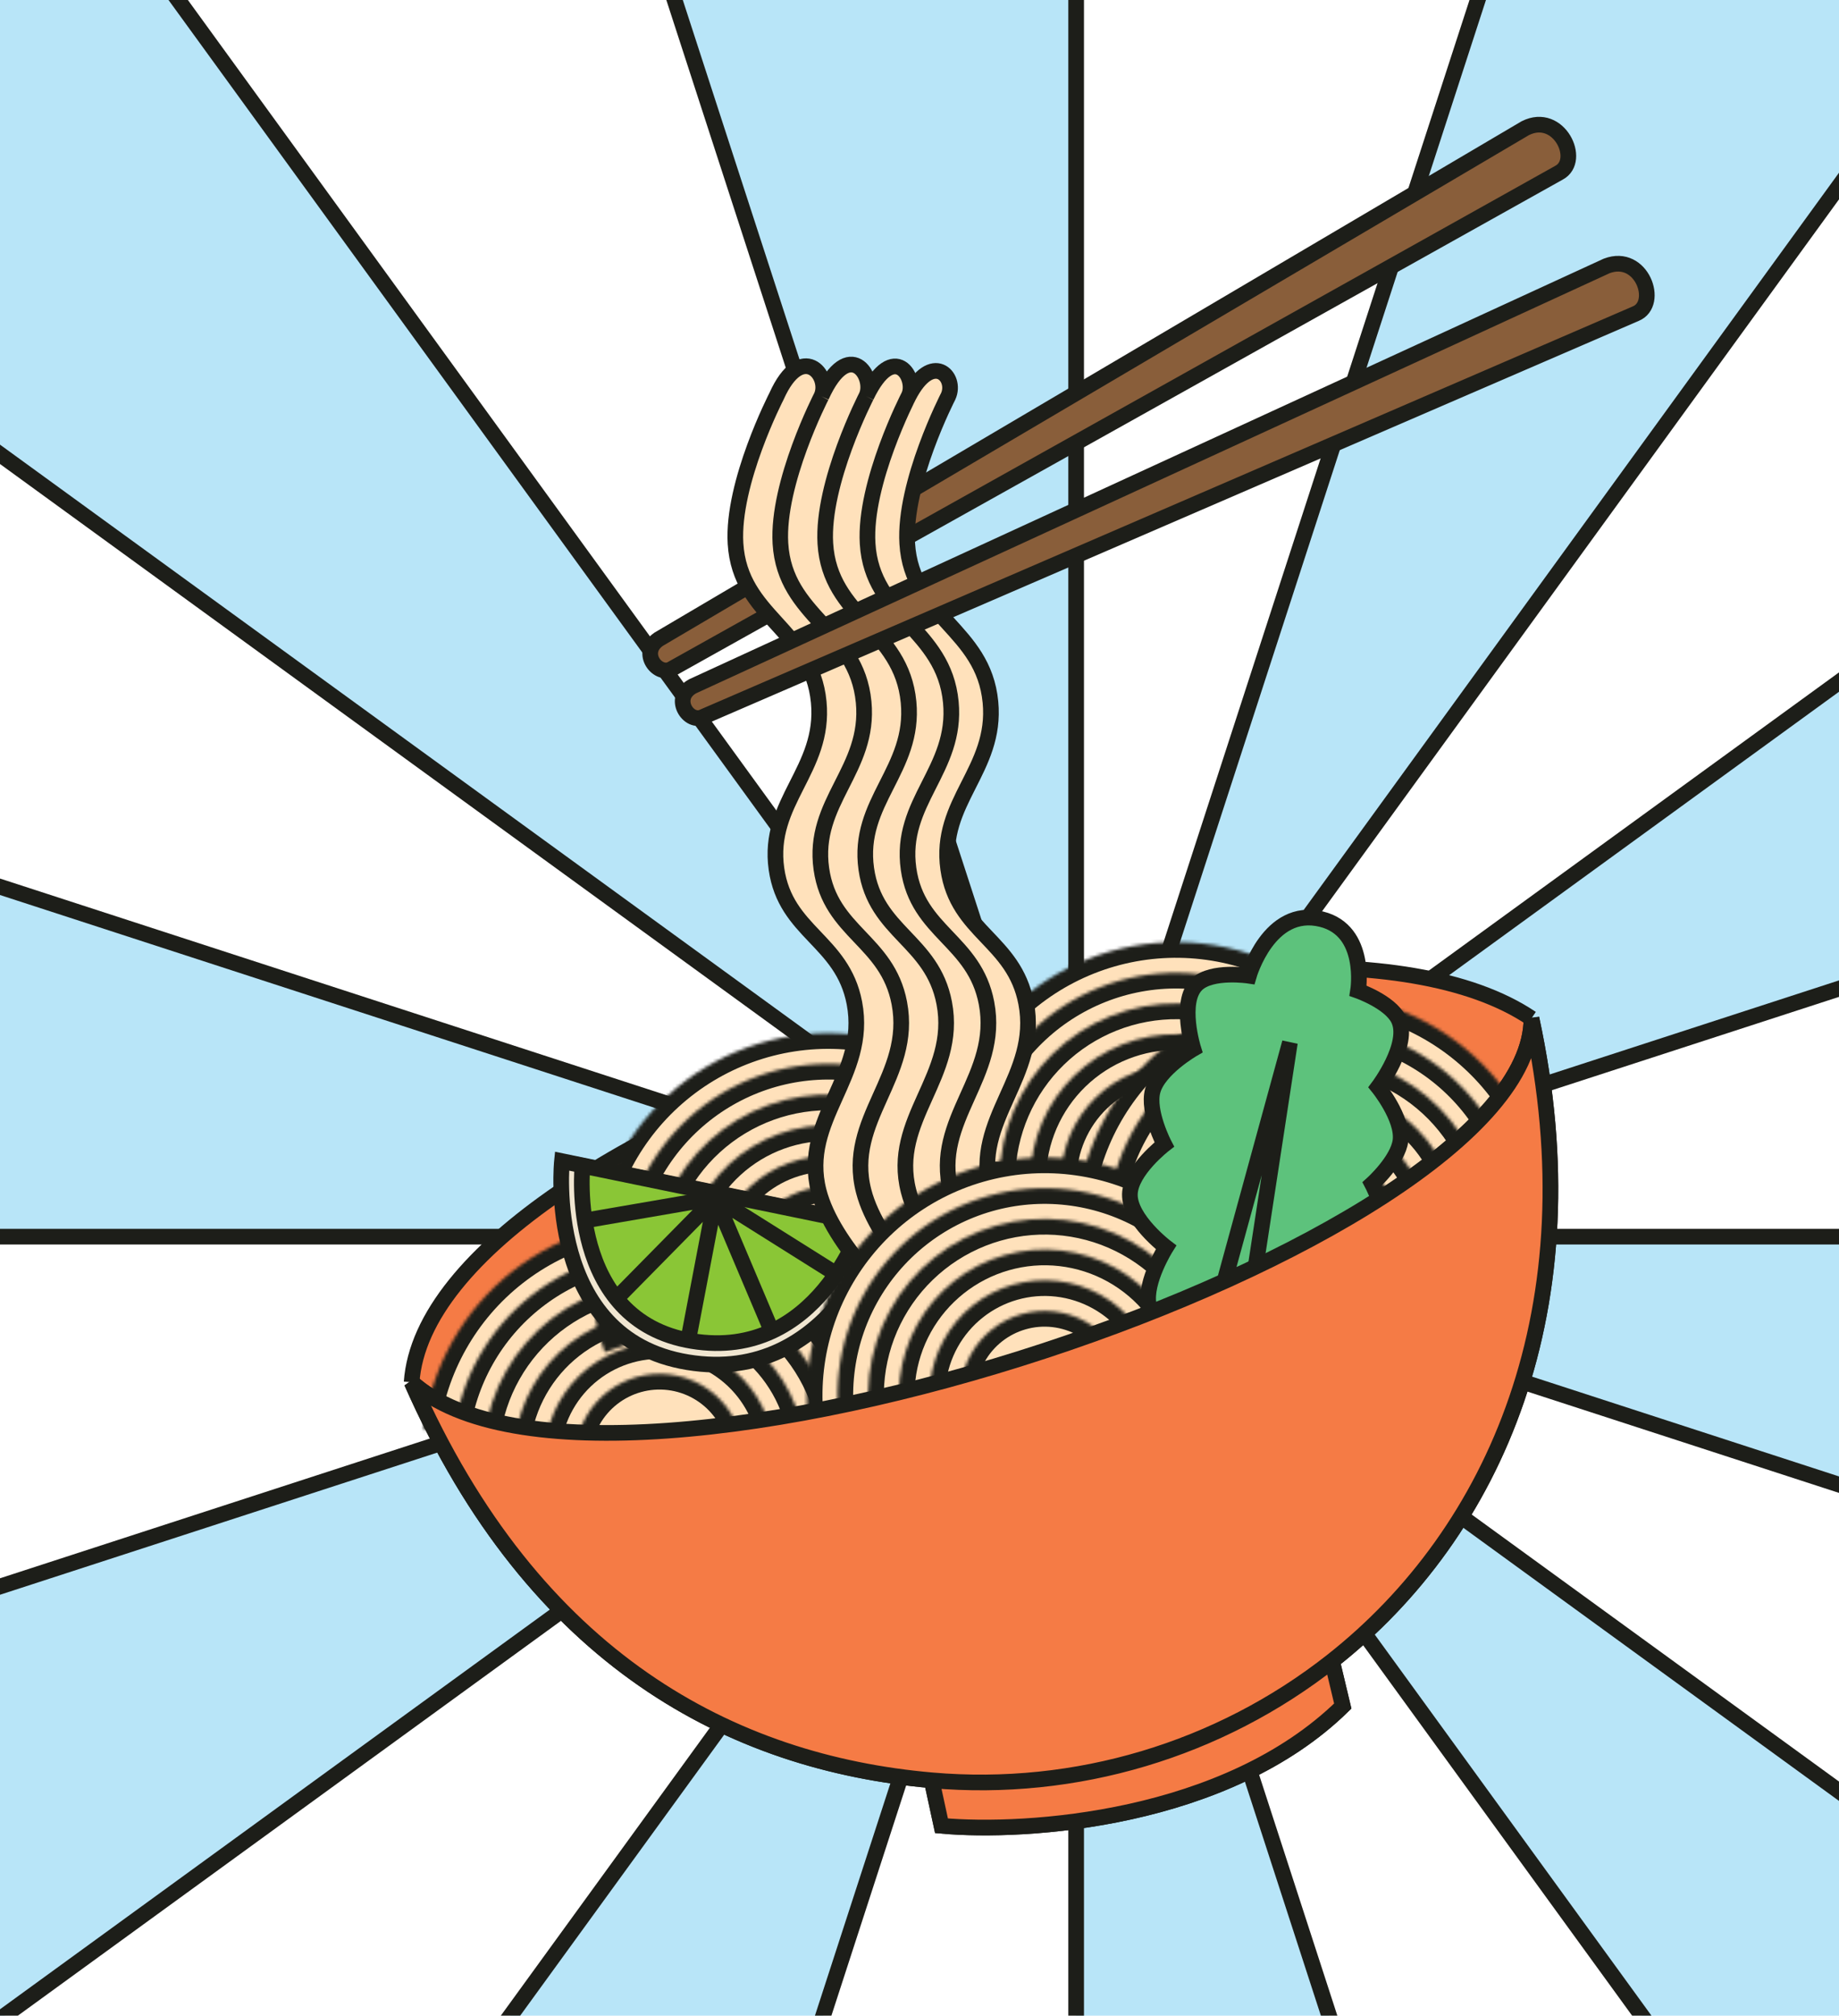 <svg width="587" height="643" viewBox="0 0 587 643" fill="none" xmlns="http://www.w3.org/2000/svg">
<g clip-path="url(#clip0_271_130)">
<path d="M888 394.5C888 451.637 879.007 508.419 861.35 562.76L343.5 394.5H888Z" fill="#B8E5F8" stroke="#1D1E19" stroke-width="5"/>
<path d="M784.01 714.549C750.425 760.774 709.774 801.425 663.549 835.01L343.5 394.5L784.01 714.549Z" fill="#B8E5F8" stroke="#1D1E19" stroke-width="5"/>
<path d="M511.76 912.35C457.419 930.007 400.637 939 343.5 939L343.5 394.5L511.76 912.35Z" fill="#B8E5F8" stroke="#1D1E19" stroke-width="5"/>
<path d="M175.24 912.35C120.899 894.694 69.676 868.594 23.451 835.01L343.5 394.5L175.24 912.35Z" fill="#B8E5F8" stroke="#1D1E19" stroke-width="5"/>
<path d="M-97.01 714.549C-130.594 668.324 -156.694 617.101 -174.35 562.76L343.5 394.5L-97.01 714.549Z" fill="#B8E5F8" stroke="#1D1E19" stroke-width="5"/>
<path d="M-201 394.5C-201 337.362 -192.007 280.581 -174.35 226.24L343.5 394.5L-201 394.5Z" fill="#B8E5F8" stroke="#1D1E19" stroke-width="5"/>
<path d="M-97.01 74.451C-63.425 28.226 -22.774 -12.425 23.451 -46.01L343.5 394.5L-97.01 74.451Z" fill="#B8E5F8" stroke="#1D1E19" stroke-width="5"/>
<path d="M175.24 -123.35C229.581 -141.007 286.363 -150 343.5 -150L343.5 394.5L175.24 -123.35Z" fill="#B8E5F8" stroke="#1D1E19" stroke-width="5"/>
<path d="M511.76 -123.35C566.101 -105.694 617.324 -79.594 663.549 -46.01L343.5 394.5L511.76 -123.35Z" fill="#B8E5F8" stroke="#1D1E19" stroke-width="5"/>
<path d="M784.01 74.451C817.594 120.676 843.694 171.9 861.35 226.241L343.5 394.5L784.01 74.451Z" fill="#B8E5F8" stroke="#1D1E19" stroke-width="5"/>
<path d="M497.643 55.087C504.988 51.169 497.643 35.501 486.871 40.887L210.223 203.938C203.857 208.345 210.223 216.179 214.629 213.242L497.643 55.087Z" fill="#895E3A" stroke="#1D1E19" stroke-width="5"/>
<path d="M131.39 440.926C137.265 357.686 410.487 271.999 488.829 324.88C508.746 416.831 477.504 488.687 425.176 529.876L428.603 544.241C391.39 580.67 327.709 584.881 300.519 582.433L297.379 567.931C234.008 562.381 170.561 529.876 131.39 440.926Z" fill="#F57B45"/>
<path d="M131.39 440.926C192.595 496.255 488.829 397.837 488.829 324.88M131.39 440.926C137.265 357.686 410.487 271.999 488.829 324.88M131.39 440.926C170.561 529.876 234.008 562.381 297.379 567.931M488.829 324.88C508.746 416.831 477.504 488.687 425.176 529.876M297.379 567.931L300.519 582.433C327.709 584.881 391.39 580.67 428.603 544.241L425.176 529.876M297.379 567.931C343.429 571.965 389.267 558.141 425.176 529.876" stroke="#1D1E19" stroke-width="5"/>
<mask id="path-14-inside-1_271_130" fill="white">
<path d="M285.851 474.376C287.055 464.483 286.298 454.449 283.625 444.847C280.951 435.246 276.413 426.265 270.268 418.418C264.124 410.571 256.494 404.01 247.814 399.112C239.134 394.213 229.575 391.072 219.681 389.868C209.787 388.664 199.754 389.42 190.152 392.094C180.551 394.768 171.57 399.306 163.723 405.451C155.876 411.595 149.315 419.225 144.417 427.905C139.518 436.584 136.377 446.144 135.173 456.038L210.512 465.207L285.851 474.376Z"/>
</mask>
<path d="M285.851 474.376C287.055 464.483 286.298 454.449 283.625 444.847C280.951 435.246 276.413 426.265 270.268 418.418C264.124 410.571 256.494 404.01 247.814 399.112C239.134 394.213 229.575 391.072 219.681 389.868C209.787 388.664 199.754 389.42 190.152 392.094C180.551 394.768 171.57 399.306 163.723 405.451C155.876 411.595 149.315 419.225 144.417 427.905C139.518 436.584 136.377 446.144 135.173 456.038L210.512 465.207L285.851 474.376Z" fill="#FFE1BB" stroke="#1D1E19" stroke-width="10" mask="url(#path-14-inside-1_271_130)"/>
<mask id="path-15-inside-2_271_130" fill="white">
<path d="M276.129 473.194C277.178 464.576 276.519 455.837 274.19 447.475C271.862 439.112 267.909 431.29 262.557 424.456C257.206 417.621 250.56 411.907 243 407.641C235.441 403.374 227.115 400.638 218.498 399.59C209.881 398.541 201.141 399.2 192.779 401.528C184.416 403.857 176.595 407.81 169.76 413.162C162.925 418.513 157.211 425.159 152.945 432.718C148.678 440.278 145.942 448.604 144.894 457.221L210.511 465.207L276.129 473.194Z"/>
</mask>
<path d="M276.129 473.194C277.178 464.576 276.519 455.837 274.19 447.475C271.862 439.112 267.909 431.29 262.557 424.456C257.206 417.621 250.56 411.907 243 407.641C235.441 403.374 227.115 400.638 218.498 399.59C209.881 398.541 201.141 399.2 192.779 401.528C184.416 403.857 176.595 407.81 169.76 413.162C162.925 418.513 157.211 425.159 152.945 432.718C148.678 440.278 145.942 448.604 144.894 457.221L210.511 465.207L276.129 473.194Z" fill="#FFE1BB" stroke="#1D1E19" stroke-width="10" mask="url(#path-15-inside-2_271_130)"/>
<mask id="path-16-inside-3_271_130" fill="white">
<path d="M266.408 472.011C267.301 464.67 266.74 457.226 264.757 450.102C262.773 442.979 259.406 436.316 254.847 430.494C250.288 424.671 244.627 419.804 238.187 416.17C231.748 412.535 224.655 410.205 217.315 409.311C209.974 408.418 202.53 408.979 195.406 410.963C188.282 412.946 181.619 416.314 175.797 420.873C169.975 425.431 165.108 431.092 161.473 437.532C157.839 443.972 155.508 451.064 154.615 458.405L210.512 465.208L266.408 472.011Z"/>
</mask>
<path d="M266.408 472.011C267.301 464.67 266.74 457.226 264.757 450.102C262.773 442.979 259.406 436.316 254.847 430.494C250.288 424.671 244.627 419.804 238.187 416.17C231.748 412.535 224.655 410.205 217.315 409.311C209.974 408.418 202.53 408.979 195.406 410.963C188.282 412.946 181.619 416.314 175.797 420.873C169.975 425.431 165.108 431.092 161.473 437.532C157.839 443.972 155.508 451.064 154.615 458.405L210.512 465.208L266.408 472.011Z" fill="#FFE1BB" stroke="#1D1E19" stroke-width="10" mask="url(#path-16-inside-3_271_130)"/>
<mask id="path-17-inside-4_271_130" fill="white">
<path d="M256.687 470.827C257.425 464.763 256.961 458.614 255.323 452.729C253.684 446.844 250.902 441.34 247.136 436.53C243.37 431.721 238.694 427.7 233.374 424.698C228.054 421.695 222.195 419.77 216.131 419.032C210.068 418.294 203.918 418.758 198.033 420.396C192.148 422.035 186.644 424.817 181.834 428.583C177.025 432.349 173.004 437.025 170.002 442.345C166.999 447.665 165.074 453.524 164.336 459.588L210.512 465.207L256.687 470.827Z"/>
</mask>
<path d="M256.687 470.827C257.425 464.763 256.961 458.614 255.323 452.729C253.684 446.844 250.902 441.34 247.136 436.53C243.37 431.721 238.694 427.7 233.374 424.698C228.054 421.695 222.195 419.77 216.131 419.032C210.068 418.294 203.918 418.758 198.033 420.396C192.148 422.035 186.644 424.817 181.834 428.583C177.025 432.349 173.004 437.025 170.002 442.345C166.999 447.665 165.074 453.524 164.336 459.588L210.512 465.207L256.687 470.827Z" fill="#FFE1BB" stroke="#1D1E19" stroke-width="10" mask="url(#path-17-inside-4_271_130)"/>
<mask id="path-18-inside-5_271_130" fill="white">
<path d="M246.965 469.644C247.548 464.857 247.182 460.002 245.888 455.356C244.595 450.71 242.399 446.365 239.425 442.568C236.452 438.771 232.761 435.596 228.561 433.226C224.361 430.856 219.735 429.336 214.948 428.753C210.161 428.171 205.306 428.536 200.66 429.83C196.014 431.124 191.668 433.32 187.871 436.293C184.074 439.266 180.9 442.958 178.53 447.158C176.159 451.358 174.64 455.983 174.057 460.771L210.511 465.207L246.965 469.644Z"/>
</mask>
<path d="M246.965 469.644C247.548 464.857 247.182 460.002 245.888 455.356C244.595 450.71 242.399 446.365 239.425 442.568C236.452 438.771 232.761 435.596 228.561 433.226C224.361 430.856 219.735 429.336 214.948 428.753C210.161 428.171 205.306 428.536 200.66 429.83C196.014 431.124 191.668 433.32 187.871 436.293C184.074 439.266 180.9 442.958 178.53 447.158C176.159 451.358 174.64 455.983 174.057 460.771L210.511 465.207L246.965 469.644Z" fill="#FFE1BB" stroke="#1D1E19" stroke-width="10" mask="url(#path-18-inside-5_271_130)"/>
<mask id="path-19-inside-6_271_130" fill="white">
<path d="M237.245 468.461C237.673 464.951 237.404 461.39 236.456 457.983C235.507 454.576 233.896 451.39 231.716 448.605C229.536 445.821 226.828 443.493 223.749 441.755C220.669 440.016 217.276 438.902 213.766 438.475C210.255 438.047 206.695 438.316 203.288 439.264C199.881 440.213 196.694 441.824 193.91 444.004C191.125 446.184 188.797 448.892 187.059 451.971C185.321 455.051 184.206 458.443 183.779 461.954L210.512 465.208L237.245 468.461Z"/>
</mask>
<path d="M237.245 468.461C237.673 464.951 237.404 461.39 236.456 457.983C235.507 454.576 233.896 451.39 231.716 448.605C229.536 445.821 226.828 443.493 223.749 441.755C220.669 440.016 217.276 438.902 213.766 438.475C210.255 438.047 206.695 438.316 203.288 439.264C199.881 440.213 196.694 441.824 193.91 444.004C191.125 446.184 188.797 448.892 187.059 451.971C185.321 455.051 184.206 458.443 183.779 461.954L210.512 465.208L237.245 468.461Z" fill="#FFE1BB" stroke="#1D1E19" stroke-width="10" mask="url(#path-19-inside-6_271_130)"/>
<mask id="path-20-inside-7_271_130" fill="white">
<path d="M335.716 379.564C332.313 370.197 327.097 361.592 320.368 354.24C313.638 346.888 305.527 340.934 296.496 336.717C287.466 332.5 277.693 330.103 267.736 329.663C257.779 329.223 247.833 330.748 238.465 334.152C229.098 337.556 220.493 342.771 213.141 349.501C205.789 356.23 199.835 364.342 195.618 373.372C191.401 382.403 189.004 392.176 188.564 402.133C188.124 412.089 189.649 422.036 193.053 431.403L264.385 405.484L335.716 379.564Z"/>
</mask>
<path d="M335.716 379.564C332.313 370.197 327.097 361.592 320.368 354.24C313.638 346.888 305.527 340.934 296.496 336.717C287.466 332.5 277.693 330.103 267.736 329.663C257.779 329.223 247.833 330.748 238.465 334.152C229.098 337.556 220.493 342.771 213.141 349.501C205.789 356.23 199.835 364.342 195.618 373.372C191.401 382.403 189.004 392.176 188.564 402.133C188.124 412.089 189.649 422.036 193.053 431.403L264.385 405.484L335.716 379.564Z" fill="#FFE1BB" stroke="#1D1E19" stroke-width="10" mask="url(#path-20-inside-7_271_130)"/>
<mask id="path-21-inside-8_271_130" fill="white">
<path d="M326.512 382.909C323.548 374.75 319.005 367.255 313.144 360.852C307.283 354.449 300.218 349.263 292.353 345.59C284.487 341.917 275.975 339.829 267.303 339.446C258.631 339.063 249.968 340.391 241.81 343.356C233.651 346.32 226.156 350.863 219.753 356.724C213.35 362.585 208.164 369.65 204.491 377.515C200.818 385.381 198.73 393.892 198.347 402.565C197.964 411.237 199.292 419.9 202.257 428.058L264.385 405.483L326.512 382.909Z"/>
</mask>
<path d="M326.512 382.909C323.548 374.75 319.005 367.255 313.144 360.852C307.283 354.449 300.218 349.263 292.353 345.59C284.487 341.917 275.975 339.829 267.303 339.446C258.631 339.063 249.968 340.391 241.81 343.356C233.651 346.32 226.156 350.863 219.753 356.724C213.35 362.585 208.164 369.65 204.491 377.515C200.818 385.381 198.73 393.892 198.347 402.565C197.964 411.237 199.292 419.9 202.257 428.058L264.385 405.483L326.512 382.909Z" fill="#FFE1BB" stroke="#1D1E19" stroke-width="10" mask="url(#path-21-inside-8_271_130)"/>
<mask id="path-22-inside-9_271_130" fill="white">
<path d="M317.308 386.253C314.783 379.303 310.913 372.919 305.92 367.464C300.927 362.009 294.909 357.592 288.209 354.463C281.509 351.334 274.258 349.556 266.871 349.229C259.483 348.903 252.104 350.035 245.154 352.56C238.204 355.085 231.819 358.955 226.365 363.948C220.91 368.941 216.493 374.959 213.364 381.659C210.235 388.359 208.457 395.61 208.13 402.997C207.804 410.385 208.936 417.764 211.461 424.714L264.384 405.484L317.308 386.253Z"/>
</mask>
<path d="M317.308 386.253C314.783 379.303 310.913 372.919 305.92 367.464C300.927 362.009 294.909 357.592 288.209 354.463C281.509 351.334 274.258 349.556 266.871 349.229C259.483 348.903 252.104 350.035 245.154 352.56C238.204 355.085 231.819 358.955 226.365 363.948C220.91 368.941 216.493 374.959 213.364 381.659C210.235 388.359 208.457 395.61 208.13 402.997C207.804 410.385 208.936 417.764 211.461 424.714L264.384 405.484L317.308 386.253Z" fill="#FFE1BB" stroke="#1D1E19" stroke-width="10" mask="url(#path-22-inside-9_271_130)"/>
<mask id="path-23-inside-10_271_130" fill="white">
<path d="M308.104 389.597C306.017 383.855 302.821 378.581 298.696 374.075C294.572 369.569 289.6 365.92 284.065 363.335C278.531 360.751 272.541 359.282 266.438 359.012C260.336 358.742 254.24 359.677 248.498 361.763C242.757 363.849 237.483 367.046 232.977 371.17C228.471 375.295 224.821 380.267 222.237 385.801C219.652 391.336 218.183 397.326 217.913 403.429C217.644 409.531 218.579 415.627 220.665 421.369L264.384 405.483L308.104 389.597Z"/>
</mask>
<path d="M308.104 389.597C306.017 383.855 302.821 378.581 298.696 374.075C294.572 369.569 289.6 365.92 284.065 363.335C278.531 360.751 272.541 359.282 266.438 359.012C260.336 358.742 254.24 359.677 248.498 361.763C242.757 363.849 237.483 367.046 232.977 371.17C228.471 375.295 224.821 380.267 222.237 385.801C219.652 391.336 218.183 397.326 217.913 403.429C217.644 409.531 218.579 415.627 220.665 421.369L264.384 405.483L308.104 389.597Z" fill="#FFE1BB" stroke="#1D1E19" stroke-width="10" mask="url(#path-23-inside-10_271_130)"/>
<mask id="path-24-inside-11_271_130" fill="white">
<path d="M298.9 392.942C297.253 388.409 294.729 384.245 291.473 380.688C288.217 377.131 284.292 374.25 279.922 372.209C275.553 370.169 270.824 369.009 266.006 368.796C261.188 368.583 256.376 369.321 251.843 370.968C247.31 372.615 243.147 375.139 239.589 378.395C236.032 381.651 233.151 385.576 231.11 389.946C229.07 394.315 227.91 399.044 227.697 403.862C227.484 408.68 228.222 413.492 229.869 418.025L264.385 405.484L298.9 392.942Z"/>
</mask>
<path d="M298.9 392.942C297.253 388.409 294.729 384.245 291.473 380.688C288.217 377.131 284.292 374.25 279.922 372.209C275.553 370.169 270.824 369.009 266.006 368.796C261.188 368.583 256.376 369.321 251.843 370.968C247.31 372.615 243.147 375.139 239.589 378.395C236.032 381.651 233.151 385.576 231.11 389.946C229.07 394.315 227.91 399.044 227.697 403.862C227.484 408.68 228.222 413.492 229.869 418.025L264.385 405.484L298.9 392.942Z" fill="#FFE1BB" stroke="#1D1E19" stroke-width="10" mask="url(#path-24-inside-11_271_130)"/>
<mask id="path-25-inside-12_271_130" fill="white">
<path d="M289.696 396.286C288.488 392.962 286.637 389.909 284.249 387.3C281.861 384.691 278.983 382.578 275.779 381.082C272.574 379.586 269.107 378.735 265.573 378.579C262.04 378.423 258.511 378.964 255.187 380.172C251.863 381.38 248.81 383.23 246.201 385.618C243.592 388.006 241.48 390.884 239.983 394.089C238.487 397.293 237.636 400.761 237.48 404.294C237.324 407.827 237.865 411.356 239.073 414.68L264.384 405.483L289.696 396.286Z"/>
</mask>
<path d="M289.696 396.286C288.488 392.962 286.637 389.909 284.249 387.3C281.861 384.691 278.983 382.578 275.779 381.082C272.574 379.586 269.107 378.735 265.573 378.579C262.04 378.423 258.511 378.964 255.187 380.172C251.863 381.38 248.81 383.23 246.201 385.618C243.592 388.006 241.48 390.884 239.983 394.089C238.487 397.293 237.636 400.761 237.48 404.294C237.324 407.827 237.865 411.356 239.073 414.68L264.384 405.483L289.696 396.286Z" fill="#FFE1BB" stroke="#1D1E19" stroke-width="10" mask="url(#path-25-inside-12_271_130)"/>
<mask id="path-26-inside-13_271_130" fill="white">
<path d="M451.262 377.567C451.411 367.602 449.595 357.705 445.919 348.441C442.242 339.177 436.777 330.728 429.836 323.576C422.894 316.425 414.612 310.71 405.462 306.759C396.312 302.808 386.473 300.698 376.507 300.55C366.542 300.401 356.645 302.217 347.381 305.893C338.117 309.57 329.668 315.035 322.516 321.976C315.365 328.918 309.65 337.2 305.699 346.35C301.748 355.5 299.638 365.339 299.49 375.305L375.376 376.436L451.262 377.567Z"/>
</mask>
<path d="M451.262 377.567C451.411 367.602 449.595 357.705 445.919 348.441C442.242 339.177 436.777 330.728 429.836 323.576C422.894 316.425 414.612 310.71 405.462 306.759C396.312 302.808 386.473 300.698 376.507 300.55C366.542 300.401 356.645 302.217 347.381 305.893C338.117 309.57 329.668 315.035 322.516 321.976C315.365 328.918 309.65 337.2 305.699 346.35C301.748 355.5 299.638 365.339 299.49 375.305L375.376 376.436L451.262 377.567Z" fill="#FFE1BB" stroke="#1D1E19" stroke-width="10" mask="url(#path-26-inside-13_271_130)"/>
<mask id="path-27-inside-14_271_130" fill="white">
<path d="M441.471 377.421C441.6 368.742 440.019 360.122 436.817 352.053C433.615 343.985 428.855 336.626 422.809 330.397C416.763 324.168 409.549 319.191 401.58 315.75C393.61 312.309 385.041 310.471 376.362 310.341C367.682 310.212 359.062 311.793 350.993 314.995C342.925 318.197 335.566 322.957 329.337 329.003C323.108 335.049 318.131 342.263 314.69 350.232C311.249 358.202 309.411 366.771 309.282 375.451L375.376 376.436L441.471 377.421Z"/>
</mask>
<path d="M441.471 377.421C441.6 368.742 440.019 360.122 436.817 352.053C433.615 343.985 428.855 336.626 422.809 330.397C416.763 324.168 409.549 319.191 401.58 315.75C393.61 312.309 385.041 310.471 376.362 310.341C367.682 310.212 359.062 311.793 350.993 314.995C342.925 318.197 335.566 322.957 329.337 329.003C323.108 335.049 318.131 342.263 314.69 350.232C311.249 358.202 309.411 366.771 309.282 375.451L375.376 376.436L441.471 377.421Z" fill="#FFE1BB" stroke="#1D1E19" stroke-width="10" mask="url(#path-27-inside-14_271_130)"/>
<mask id="path-28-inside-15_271_130" fill="white">
<path d="M431.679 377.275C431.789 369.882 430.442 362.539 427.714 355.665C424.986 348.792 420.932 342.524 415.782 337.217C410.631 331.911 404.486 327.672 397.698 324.74C390.909 321.809 383.609 320.243 376.215 320.133C368.822 320.023 361.478 321.37 354.605 324.098C347.732 326.825 341.464 330.88 336.157 336.03C330.851 341.181 326.611 347.325 323.68 354.114C320.749 360.903 319.183 368.203 319.073 375.596L375.376 376.436L431.679 377.275Z"/>
</mask>
<path d="M431.679 377.275C431.789 369.882 430.442 362.539 427.714 355.665C424.986 348.792 420.932 342.524 415.782 337.217C410.631 331.911 404.486 327.672 397.698 324.74C390.909 321.809 383.609 320.243 376.215 320.133C368.822 320.023 361.478 321.37 354.605 324.098C347.732 326.825 341.464 330.88 336.157 336.03C330.851 341.181 326.611 347.325 323.68 354.114C320.749 360.903 319.183 368.203 319.073 375.596L375.376 376.436L431.679 377.275Z" fill="#FFE1BB" stroke="#1D1E19" stroke-width="10" mask="url(#path-28-inside-15_271_130)"/>
<mask id="path-29-inside-16_271_130" fill="white">
<path d="M421.887 377.129C421.978 371.021 420.865 364.955 418.612 359.278C416.359 353.6 413.009 348.421 408.755 344.038C404.5 339.655 399.424 336.152 393.816 333.731C388.208 331.309 382.177 330.016 376.07 329.925C369.962 329.834 363.896 330.947 358.218 333.2C352.54 335.453 347.362 338.803 342.978 343.057C338.595 347.312 335.092 352.388 332.671 357.996C330.249 363.604 328.956 369.635 328.865 375.742L375.376 376.436L421.887 377.129Z"/>
</mask>
<path d="M421.887 377.129C421.978 371.021 420.865 364.955 418.612 359.278C416.359 353.6 413.009 348.421 408.755 344.038C404.5 339.655 399.424 336.152 393.816 333.731C388.208 331.309 382.177 330.016 376.07 329.925C369.962 329.834 363.896 330.947 358.218 333.2C352.54 335.453 347.362 338.803 342.978 343.057C338.595 347.312 335.092 352.388 332.671 357.996C330.249 363.604 328.956 369.635 328.865 375.742L375.376 376.436L421.887 377.129Z" fill="#FFE1BB" stroke="#1D1E19" stroke-width="10" mask="url(#path-29-inside-16_271_130)"/>
<mask id="path-30-inside-17_271_130" fill="white">
<path d="M412.095 376.984C412.167 372.162 411.289 367.373 409.51 362.89C407.731 358.408 405.087 354.319 401.728 350.859C398.369 347.398 394.361 344.633 389.934 342.722C385.506 340.81 380.746 339.789 375.924 339.717C371.102 339.645 366.313 340.524 361.83 342.302C357.348 344.081 353.26 346.726 349.799 350.085C346.339 353.443 343.573 357.451 341.662 361.878C339.75 366.306 338.729 371.067 338.657 375.889L375.376 376.436L412.095 376.984Z"/>
</mask>
<path d="M412.095 376.984C412.167 372.162 411.289 367.373 409.51 362.89C407.731 358.408 405.087 354.319 401.728 350.859C398.369 347.398 394.361 344.633 389.934 342.722C385.506 340.81 380.746 339.789 375.924 339.717C371.102 339.645 366.313 340.524 361.83 342.302C357.348 344.081 353.26 346.726 349.799 350.085C346.339 353.443 343.573 357.451 341.662 361.878C339.75 366.306 338.729 371.067 338.657 375.889L375.376 376.436L412.095 376.984Z" fill="#FFE1BB" stroke="#1D1E19" stroke-width="10" mask="url(#path-30-inside-17_271_130)"/>
<mask id="path-31-inside-18_271_130" fill="white">
<path d="M402.304 376.838C402.357 373.301 401.712 369.789 400.408 366.502C399.103 363.215 397.164 360.217 394.701 357.679C392.238 355.142 389.299 353.114 386.052 351.712C382.805 350.31 379.314 349.561 375.778 349.509C372.242 349.456 368.73 350.1 365.443 351.405C362.156 352.709 359.158 354.648 356.62 357.112C354.082 359.575 352.054 362.514 350.652 365.76C349.251 369.007 348.502 372.498 348.449 376.035L375.377 376.436L402.304 376.838Z"/>
</mask>
<path d="M402.304 376.838C402.357 373.301 401.712 369.789 400.408 366.502C399.103 363.215 397.164 360.217 394.701 357.679C392.238 355.142 389.299 353.114 386.052 351.712C382.805 350.31 379.314 349.561 375.778 349.509C372.242 349.456 368.73 350.1 365.443 351.405C362.156 352.709 359.158 354.648 356.62 357.112C354.082 359.575 352.054 362.514 350.652 365.76C349.251 369.007 348.502 372.498 348.449 376.035L375.377 376.436L402.304 376.838Z" fill="#FFE1BB" stroke="#1D1E19" stroke-width="10" mask="url(#path-31-inside-18_271_130)"/>
<mask id="path-32-inside-19_271_130" fill="white">
<path d="M493.679 408.303C495.69 398.541 495.759 388.479 493.882 378.691C492.005 368.902 488.218 359.58 482.738 351.255C477.257 342.93 470.191 335.766 461.942 330.172C453.694 324.578 444.424 320.664 434.662 318.653C424.901 316.641 414.839 316.572 405.05 318.449C395.262 320.327 385.939 324.114 377.615 329.594C369.29 335.074 362.126 342.14 356.532 350.389C350.938 358.638 347.024 367.908 345.012 377.669L419.346 392.986L493.679 408.303Z"/>
</mask>
<path d="M493.679 408.303C495.69 398.541 495.759 388.479 493.882 378.691C492.005 368.902 488.218 359.58 482.738 351.255C477.257 342.93 470.191 335.766 461.942 330.172C453.694 324.578 444.424 320.664 434.662 318.653C424.901 316.641 414.839 316.572 405.05 318.449C395.262 320.327 385.939 324.114 377.615 329.594C369.29 335.074 362.126 342.14 356.532 350.389C350.938 358.638 347.024 367.908 345.012 377.669L419.346 392.986L493.679 408.303Z" fill="#FFE1BB" stroke="#1D1E19" stroke-width="10" mask="url(#path-32-inside-19_271_130)"/>
<mask id="path-33-inside-20_271_130" fill="white">
<path d="M484.087 406.326C485.839 397.824 485.899 389.06 484.264 380.535C482.629 372.01 479.331 363.89 474.558 356.639C469.785 349.389 463.63 343.149 456.446 338.277C449.261 333.405 441.188 329.996 432.686 328.244C424.184 326.492 415.42 326.432 406.895 328.067C398.369 329.702 390.25 333 382.999 337.773C375.748 342.546 369.509 348.701 364.637 355.885C359.765 363.069 356.355 371.143 354.603 379.645L419.345 392.985L484.087 406.326Z"/>
</mask>
<path d="M484.087 406.326C485.839 397.824 485.899 389.06 484.264 380.535C482.629 372.01 479.331 363.89 474.558 356.639C469.785 349.389 463.63 343.149 456.446 338.277C449.261 333.405 441.188 329.996 432.686 328.244C424.184 326.492 415.42 326.432 406.895 328.067C398.369 329.702 390.25 333 382.999 337.773C375.748 342.546 369.509 348.701 364.637 355.885C359.765 363.069 356.355 371.143 354.603 379.645L419.345 392.985L484.087 406.326Z" fill="#FFE1BB" stroke="#1D1E19" stroke-width="10" mask="url(#path-33-inside-20_271_130)"/>
<mask id="path-34-inside-21_271_130" fill="white">
<path d="M474.496 404.349C475.988 397.107 476.039 389.641 474.647 382.379C473.254 375.117 470.444 368.2 466.378 362.024C462.312 355.847 457.07 350.532 450.95 346.382C444.83 342.232 437.952 339.327 430.709 337.835C423.467 336.343 416.002 336.291 408.739 337.684C401.477 339.077 394.56 341.887 388.384 345.953C382.207 350.019 376.892 355.261 372.742 361.381C368.592 367.501 365.687 374.379 364.195 381.621L419.345 392.985L474.496 404.349Z"/>
</mask>
<path d="M474.496 404.349C475.988 397.107 476.039 389.641 474.647 382.379C473.254 375.117 470.444 368.2 466.378 362.024C462.312 355.847 457.07 350.532 450.95 346.382C444.83 342.232 437.952 339.327 430.709 337.835C423.467 336.343 416.002 336.291 408.739 337.684C401.477 339.077 394.56 341.887 388.384 345.953C382.207 350.019 376.892 355.261 372.742 361.381C368.592 367.501 365.687 374.379 364.195 381.621L419.345 392.985L474.496 404.349Z" fill="#FFE1BB" stroke="#1D1E19" stroke-width="10" mask="url(#path-34-inside-21_271_130)"/>
<mask id="path-35-inside-22_271_130" fill="white">
<path d="M464.904 402.373C466.137 396.391 466.179 390.223 465.029 384.224C463.878 378.225 461.557 372.511 458.198 367.409C454.84 362.306 450.509 357.916 445.453 354.487C440.397 351.059 434.716 348.66 428.733 347.427C422.75 346.194 416.583 346.152 410.584 347.302C404.584 348.453 398.87 350.774 393.768 354.133C388.666 357.491 384.275 361.822 380.847 366.878C377.418 371.934 375.019 377.615 373.786 383.598L419.345 392.986L464.904 402.373Z"/>
</mask>
<path d="M464.904 402.373C466.137 396.391 466.179 390.223 465.029 384.224C463.878 378.225 461.557 372.511 458.198 367.409C454.84 362.306 450.509 357.916 445.453 354.487C440.397 351.059 434.716 348.66 428.733 347.427C422.75 346.194 416.583 346.152 410.584 347.302C404.584 348.453 398.87 350.774 393.768 354.133C388.666 357.491 384.275 361.822 380.847 366.878C377.418 371.934 375.019 377.615 373.786 383.598L419.345 392.986L464.904 402.373Z" fill="#FFE1BB" stroke="#1D1E19" stroke-width="10" mask="url(#path-35-inside-22_271_130)"/>
<mask id="path-36-inside-23_271_130" fill="white">
<path d="M455.313 400.397C456.286 395.673 456.32 390.805 455.411 386.068C454.503 381.332 452.671 376.821 450.019 372.793C447.367 368.765 443.948 365.299 439.957 362.592C435.965 359.885 431.48 357.991 426.757 357.018C422.033 356.044 417.165 356.011 412.428 356.919C407.692 357.828 403.181 359.66 399.153 362.312C395.125 364.964 391.659 368.383 388.952 372.374C386.245 376.365 384.351 380.851 383.378 385.574L419.345 392.985L455.313 400.397Z"/>
</mask>
<path d="M455.313 400.397C456.286 395.673 456.32 390.805 455.411 386.068C454.503 381.332 452.671 376.821 450.019 372.793C447.367 368.765 443.948 365.299 439.957 362.592C435.965 359.885 431.48 357.991 426.757 357.018C422.033 356.044 417.165 356.011 412.428 356.919C407.692 357.828 403.181 359.66 399.153 362.312C395.125 364.964 391.659 368.383 388.952 372.374C386.245 376.365 384.351 380.851 383.378 385.574L419.345 392.985L455.313 400.397Z" fill="#FFE1BB" stroke="#1D1E19" stroke-width="10" mask="url(#path-36-inside-23_271_130)"/>
<mask id="path-37-inside-24_271_130" fill="white">
<path d="M445.722 398.421C446.436 394.957 446.46 391.387 445.794 387.913C445.128 384.44 443.784 381.132 441.84 378.178C439.895 375.224 437.388 372.682 434.461 370.697C431.534 368.712 428.244 367.323 424.781 366.61C421.317 365.896 417.746 365.871 414.273 366.537C410.8 367.204 407.492 368.547 404.538 370.492C401.584 372.436 399.042 374.944 397.057 377.871C395.072 380.798 393.683 384.087 392.969 387.551L419.346 392.986L445.722 398.421Z"/>
</mask>
<path d="M445.722 398.421C446.436 394.957 446.46 391.387 445.794 387.913C445.128 384.44 443.784 381.132 441.84 378.178C439.895 375.224 437.388 372.682 434.461 370.697C431.534 368.712 428.244 367.323 424.781 366.61C421.317 365.896 417.746 365.871 414.273 366.537C410.8 367.204 407.492 368.547 404.538 370.492C401.584 372.436 399.042 374.944 397.057 377.871C395.072 380.798 393.683 384.087 392.969 387.551L419.346 392.986L445.722 398.421Z" fill="#FFE1BB" stroke="#1D1E19" stroke-width="10" mask="url(#path-37-inside-24_271_130)"/>
<path d="M281.71 391.471L179.374 370.417C179.374 370.417 173.499 427.028 219.525 434.56C265.552 442.092 281.71 391.471 281.71 391.471Z" fill="#F0E6D1" stroke="#1D1E19" stroke-width="5"/>
<path d="M275.133 390.24L185.921 371.885C185.921 371.885 180.799 421.237 220.923 427.803C261.047 434.369 275.133 390.24 275.133 390.24Z" fill="#8AC636" stroke="#1D1E19" stroke-width="5"/>
<path d="M185.74 389.512L228.339 382.167M228.339 382.167L196.023 414.973M228.339 382.167L220.015 425.746M228.339 382.167L245.966 423.787M228.339 382.167L266.531 406.16" stroke="#1D1E19" stroke-width="5"/>
<path d="M234.773 173.386C233.602 154.048 247.844 126.437 247.844 126.437C255.786 108.701 265.266 119.655 262.179 126.437C270.965 107.136 279.527 120.177 276.515 126.437C285.301 108.179 292.962 120.699 290.007 126.437C297.528 111.831 305.539 120.177 302.656 126.437C302.656 126.437 288.414 154.048 289.586 173.386C291.009 196.882 313.917 200.586 316.149 223.986C318.212 245.614 299.609 255.745 302.656 277.194C305.536 297.463 323.707 299.942 327.533 319.97C332.006 343.389 310.258 357.025 316.149 379.96C320.708 397.713 341.447 415.954 341.447 415.954H328.798H315.306H300.97H286.634C286.634 415.954 265.896 397.713 261.336 379.96C255.446 357.025 277.194 343.389 272.72 319.97C268.895 299.942 250.724 297.463 247.844 277.194C244.796 255.745 263.399 245.614 261.336 223.986C259.104 200.586 236.197 196.882 234.773 173.386Z" fill="#FFE1BB"/>
<path d="M262.179 126.437C262.179 126.437 247.937 154.048 249.109 173.386C250.532 196.882 273.44 200.586 275.672 223.986C277.735 245.614 259.132 255.745 262.179 277.194C265.059 297.463 283.23 299.942 287.056 319.97C291.529 343.389 269.781 357.025 275.672 379.96C280.231 397.713 300.97 415.954 300.97 415.954M262.179 126.437C270.965 107.136 279.527 120.177 276.515 126.437M262.179 126.437C265.266 119.655 255.786 108.701 247.844 126.437C247.844 126.437 233.602 154.048 234.773 173.386C236.197 196.882 259.104 200.586 261.336 223.986C263.399 245.614 244.796 255.745 247.844 277.194C250.724 297.463 268.895 299.942 272.72 319.97C277.194 343.389 255.446 357.025 261.336 379.96C265.896 397.713 286.634 415.954 286.634 415.954H341.447C341.447 415.954 320.708 397.713 316.149 379.96C310.258 357.025 332.006 343.389 327.533 319.97C323.707 299.942 305.536 297.463 302.656 277.194C299.609 255.745 318.212 245.614 316.149 223.986C313.917 200.586 291.009 196.882 289.586 173.386C288.414 154.048 302.656 126.437 302.656 126.437C305.539 120.177 297.528 111.831 290.007 126.437M276.515 126.437C276.515 126.437 262.273 154.048 263.444 173.386C264.868 196.882 287.775 200.586 290.007 223.986C292.07 245.614 273.468 255.745 276.515 277.194C279.395 297.463 297.566 299.942 301.392 319.97C305.865 343.389 284.117 357.025 290.007 379.96C294.567 397.713 315.306 415.954 315.306 415.954M276.515 126.437C285.301 108.179 292.962 120.699 290.007 126.437M290.007 126.437C290.007 126.437 275.765 154.048 276.937 173.386C278.36 196.882 301.268 200.586 303.5 223.986C305.563 245.614 286.96 255.745 290.007 277.194C292.887 297.463 311.058 299.942 314.884 319.97C319.357 343.389 297.609 357.025 303.5 379.96C308.059 397.713 328.798 415.954 328.798 415.954" stroke="#1D1E19" stroke-width="5"/>
<path d="M522.123 100.054C529.828 96.903 524.113 80.569 512.849 84.833L221.067 218.936C214.287 222.673 219.824 231.113 224.506 228.638L522.123 100.054Z" fill="#895E3A" stroke="#1D1E19" stroke-width="5"/>
<mask id="path-44-inside-25_271_130" fill="white">
<path d="M406.398 424.298C403.661 414.714 399.063 405.764 392.866 397.958C386.67 390.151 378.996 383.642 370.284 378.801C361.572 373.96 351.992 370.883 342.09 369.745C332.189 368.606 322.16 369.43 312.577 372.167C302.994 374.904 294.043 379.503 286.237 385.699C278.431 391.896 271.921 399.569 267.081 408.281C262.24 416.993 259.163 426.574 258.024 436.475C256.886 446.376 257.709 456.405 260.446 465.988L333.422 445.143L406.398 424.298Z"/>
</mask>
<path d="M406.398 424.298C403.661 414.714 399.063 405.764 392.866 397.958C386.67 390.151 378.996 383.642 370.284 378.801C361.572 373.96 351.992 370.883 342.09 369.745C332.189 368.606 322.16 369.43 312.577 372.167C302.994 374.904 294.043 379.503 286.237 385.699C278.431 391.896 271.921 399.569 267.081 408.281C262.24 416.993 259.163 426.574 258.024 436.475C256.886 446.376 257.709 456.405 260.446 465.988L333.422 445.143L406.398 424.298Z" fill="#FFE1BB" stroke="#1D1E19" stroke-width="10" mask="url(#path-44-inside-25_271_130)"/>
<mask id="path-45-inside-26_271_130" fill="white">
<path d="M396.982 426.987C394.598 418.64 390.593 410.845 385.196 404.046C379.799 397.247 373.116 391.577 365.528 387.361C357.94 383.145 349.596 380.465 340.972 379.473C332.348 378.482 323.613 379.199 315.267 381.583C306.92 383.967 299.124 387.972 292.325 393.369C285.526 398.766 279.857 405.449 275.641 413.037C271.425 420.625 268.744 428.969 267.753 437.593C266.762 446.217 267.478 454.951 269.863 463.298L333.422 445.143L396.982 426.987Z"/>
</mask>
<path d="M396.982 426.987C394.598 418.64 390.593 410.845 385.196 404.046C379.799 397.247 373.116 391.577 365.528 387.361C357.94 383.145 349.596 380.465 340.972 379.473C332.348 378.482 323.613 379.199 315.267 381.583C306.92 383.967 299.124 387.972 292.325 393.369C285.526 398.766 279.857 405.449 275.641 413.037C271.425 420.625 268.744 428.969 267.753 437.593C266.762 446.217 267.478 454.951 269.863 463.298L333.422 445.143L396.982 426.987Z" fill="#FFE1BB" stroke="#1D1E19" stroke-width="10" mask="url(#path-45-inside-26_271_130)"/>
<mask id="path-46-inside-27_271_130" fill="white">
<path d="M387.566 429.677C385.535 422.566 382.124 415.926 377.526 410.134C372.929 404.342 367.236 399.513 360.772 395.921C354.308 392.33 347.2 390.047 339.854 389.202C332.508 388.357 325.067 388.968 317.957 390.999C310.847 393.03 304.206 396.442 298.414 401.039C292.623 405.637 287.793 411.33 284.202 417.793C280.61 424.257 278.327 431.365 277.482 438.711C276.638 446.058 277.248 453.498 279.279 460.609L333.423 445.143L387.566 429.677Z"/>
</mask>
<path d="M387.566 429.677C385.535 422.566 382.124 415.926 377.526 410.134C372.929 404.342 367.236 399.513 360.772 395.921C354.308 392.33 347.2 390.047 339.854 389.202C332.508 388.357 325.067 388.968 317.957 390.999C310.847 393.03 304.206 396.442 298.414 401.039C292.623 405.637 287.793 411.33 284.202 417.793C280.61 424.257 278.327 431.365 277.482 438.711C276.638 446.058 277.248 453.498 279.279 460.609L333.423 445.143L387.566 429.677Z" fill="#FFE1BB" stroke="#1D1E19" stroke-width="10" mask="url(#path-46-inside-27_271_130)"/>
<mask id="path-47-inside-28_271_130" fill="white">
<path d="M378.15 432.367C376.472 426.493 373.653 421.007 369.856 416.223C366.058 411.438 361.355 407.449 356.015 404.482C350.675 401.515 344.804 399.629 338.735 398.931C332.666 398.233 326.52 398.738 320.646 400.416C314.772 402.093 309.287 404.912 304.502 408.71C299.718 412.507 295.728 417.21 292.761 422.55C289.794 427.89 287.908 433.762 287.211 439.83C286.513 445.899 287.017 452.045 288.695 457.919L333.422 445.143L378.15 432.367Z"/>
</mask>
<path d="M378.15 432.367C376.472 426.493 373.653 421.007 369.856 416.223C366.058 411.438 361.355 407.449 356.015 404.482C350.675 401.515 344.804 399.629 338.735 398.931C332.666 398.233 326.52 398.738 320.646 400.416C314.772 402.093 309.287 404.912 304.502 408.71C299.718 412.507 295.728 417.21 292.761 422.55C289.794 427.89 287.908 433.762 287.211 439.83C286.513 445.899 287.017 452.045 288.695 457.919L333.422 445.143L378.15 432.367Z" fill="#FFE1BB" stroke="#1D1E19" stroke-width="10" mask="url(#path-47-inside-28_271_130)"/>
<mask id="path-48-inside-29_271_130" fill="white">
<path d="M368.733 435.055C367.409 430.418 365.184 426.088 362.185 422.31C359.187 418.533 355.474 415.383 351.259 413.041C347.043 410.699 342.408 409.21 337.617 408.659C332.826 408.108 327.973 408.506 323.336 409.831C318.699 411.156 314.368 413.381 310.591 416.379C306.813 419.377 303.664 423.09 301.321 427.306C298.979 431.521 297.49 436.157 296.939 440.948C296.389 445.739 296.787 450.591 298.111 455.228L333.422 445.142L368.733 435.055Z"/>
</mask>
<path d="M368.733 435.055C367.409 430.418 365.184 426.088 362.185 422.31C359.187 418.533 355.474 415.383 351.259 413.041C347.043 410.699 342.408 409.21 337.617 408.659C332.826 408.108 327.973 408.506 323.336 409.831C318.699 411.156 314.368 413.381 310.591 416.379C306.813 419.377 303.664 423.09 301.321 427.306C298.979 431.521 297.49 436.157 296.939 440.948C296.389 445.739 296.787 450.591 298.111 455.228L333.422 445.142L368.733 435.055Z" fill="#FFE1BB" stroke="#1D1E19" stroke-width="10" mask="url(#path-48-inside-29_271_130)"/>
<mask id="path-49-inside-30_271_130" fill="white">
<path d="M359.317 437.746C358.346 434.345 356.714 431.169 354.515 428.399C352.317 425.629 349.594 423.32 346.502 421.602C343.411 419.884 340.011 418.792 336.498 418.388C332.985 417.984 329.426 418.276 326.026 419.248C322.625 420.219 319.449 421.851 316.679 424.05C313.909 426.248 311.599 428.971 309.882 432.062C308.164 435.154 307.072 438.553 306.668 442.067C306.264 445.58 306.556 449.139 307.528 452.539L333.422 445.142L359.317 437.746Z"/>
</mask>
<path d="M359.317 437.746C358.346 434.345 356.714 431.169 354.515 428.399C352.317 425.629 349.594 423.32 346.502 421.602C343.411 419.884 340.011 418.792 336.498 418.388C332.985 417.984 329.426 418.276 326.026 419.248C322.625 420.219 319.449 421.851 316.679 424.05C313.909 426.248 311.599 428.971 309.882 432.062C308.164 435.154 307.072 438.553 306.668 442.067C306.264 445.58 306.556 449.139 307.528 452.539L333.422 445.142L359.317 437.746Z" fill="#FFE1BB" stroke="#1D1E19" stroke-width="10" mask="url(#path-49-inside-30_271_130)"/>
<path d="M437.968 377.679C437.968 377.679 447.283 395.453 440.85 403.095C436.678 408.051 425.45 409.26 425.45 409.26C425.45 409.26 425.726 427.019 418.109 433.08C411.247 438.539 395.871 436.184 395.871 436.184L393.014 455.785L378.744 452.004L384.071 433.447C384.071 433.447 367.898 423.273 366.635 416.114C365.343 408.79 372.201 397.9 372.201 397.9C372.201 397.9 360.45 388.963 360.649 380.957C360.835 373.424 371.642 365.099 371.642 365.099C371.642 365.099 366.175 354.62 367.922 348.022C369.791 340.964 380.915 334.578 380.915 334.578C380.915 334.578 376.189 319.53 382.033 313.991C386.802 309.47 398.637 311.259 398.637 311.259C398.637 311.259 405.035 289.059 421.835 293.233C436.589 296.899 433.488 316.051 433.488 316.051C433.488 316.051 443.639 319.62 446.376 325.136C450.299 333.045 439.889 346.794 439.889 346.794C439.889 346.794 447.895 356.655 447.036 363.812C446.265 370.236 437.968 377.679 437.968 377.679Z" fill="#5DC27C"/>
<path d="M384.071 433.447L411.733 332.583L395.871 436.184M384.071 433.447C384.071 433.447 367.898 423.273 366.635 416.114C365.343 408.79 372.201 397.9 372.201 397.9C372.201 397.9 360.45 388.963 360.649 380.957C360.835 373.424 371.642 365.099 371.642 365.099C371.642 365.099 366.175 354.62 367.922 348.022C369.791 340.964 380.915 334.578 380.915 334.578C380.915 334.578 376.189 319.53 382.033 313.991C386.802 309.47 398.637 311.259 398.637 311.259C398.637 311.259 405.035 289.059 421.835 293.233C436.589 296.899 433.488 316.051 433.488 316.051C433.488 316.051 443.639 319.62 446.376 325.136C450.299 333.045 439.889 346.794 439.889 346.794C439.889 346.794 447.895 356.655 447.036 363.812C446.265 370.236 437.968 377.679 437.968 377.679C437.968 377.679 447.283 395.453 440.85 403.095C436.678 408.051 425.45 409.26 425.45 409.26C425.45 409.26 425.726 427.019 418.109 433.08C411.247 438.539 395.871 436.184 395.871 436.184M384.071 433.447L378.744 452.004L393.014 455.785L395.871 436.184" stroke="#1D1E19" stroke-width="5"/>
<path d="M131.39 440.925C192.595 496.255 488.829 397.837 488.829 324.88C508.746 416.831 477.504 488.687 425.176 529.876L428.603 544.24C391.39 580.67 327.709 584.881 300.519 582.432L297.379 567.931C234.008 562.38 170.561 529.876 131.39 440.925Z" fill="#F57B45"/>
<path d="M297.379 567.931C234.008 562.38 170.561 529.876 131.39 440.925C192.595 496.255 488.829 397.837 488.829 324.88C508.746 416.831 477.504 488.687 425.176 529.876M297.379 567.931L300.519 582.432C327.709 584.881 391.39 580.67 428.603 544.24L425.176 529.876M297.379 567.931C343.429 571.964 389.267 558.141 425.176 529.876" stroke="#1D1E19" stroke-width="5"/>
</g>
<defs>
<clipPath id="clip0_271_130">
<rect width="587" height="643" fill="white"/>
</clipPath>
</defs>
</svg>
